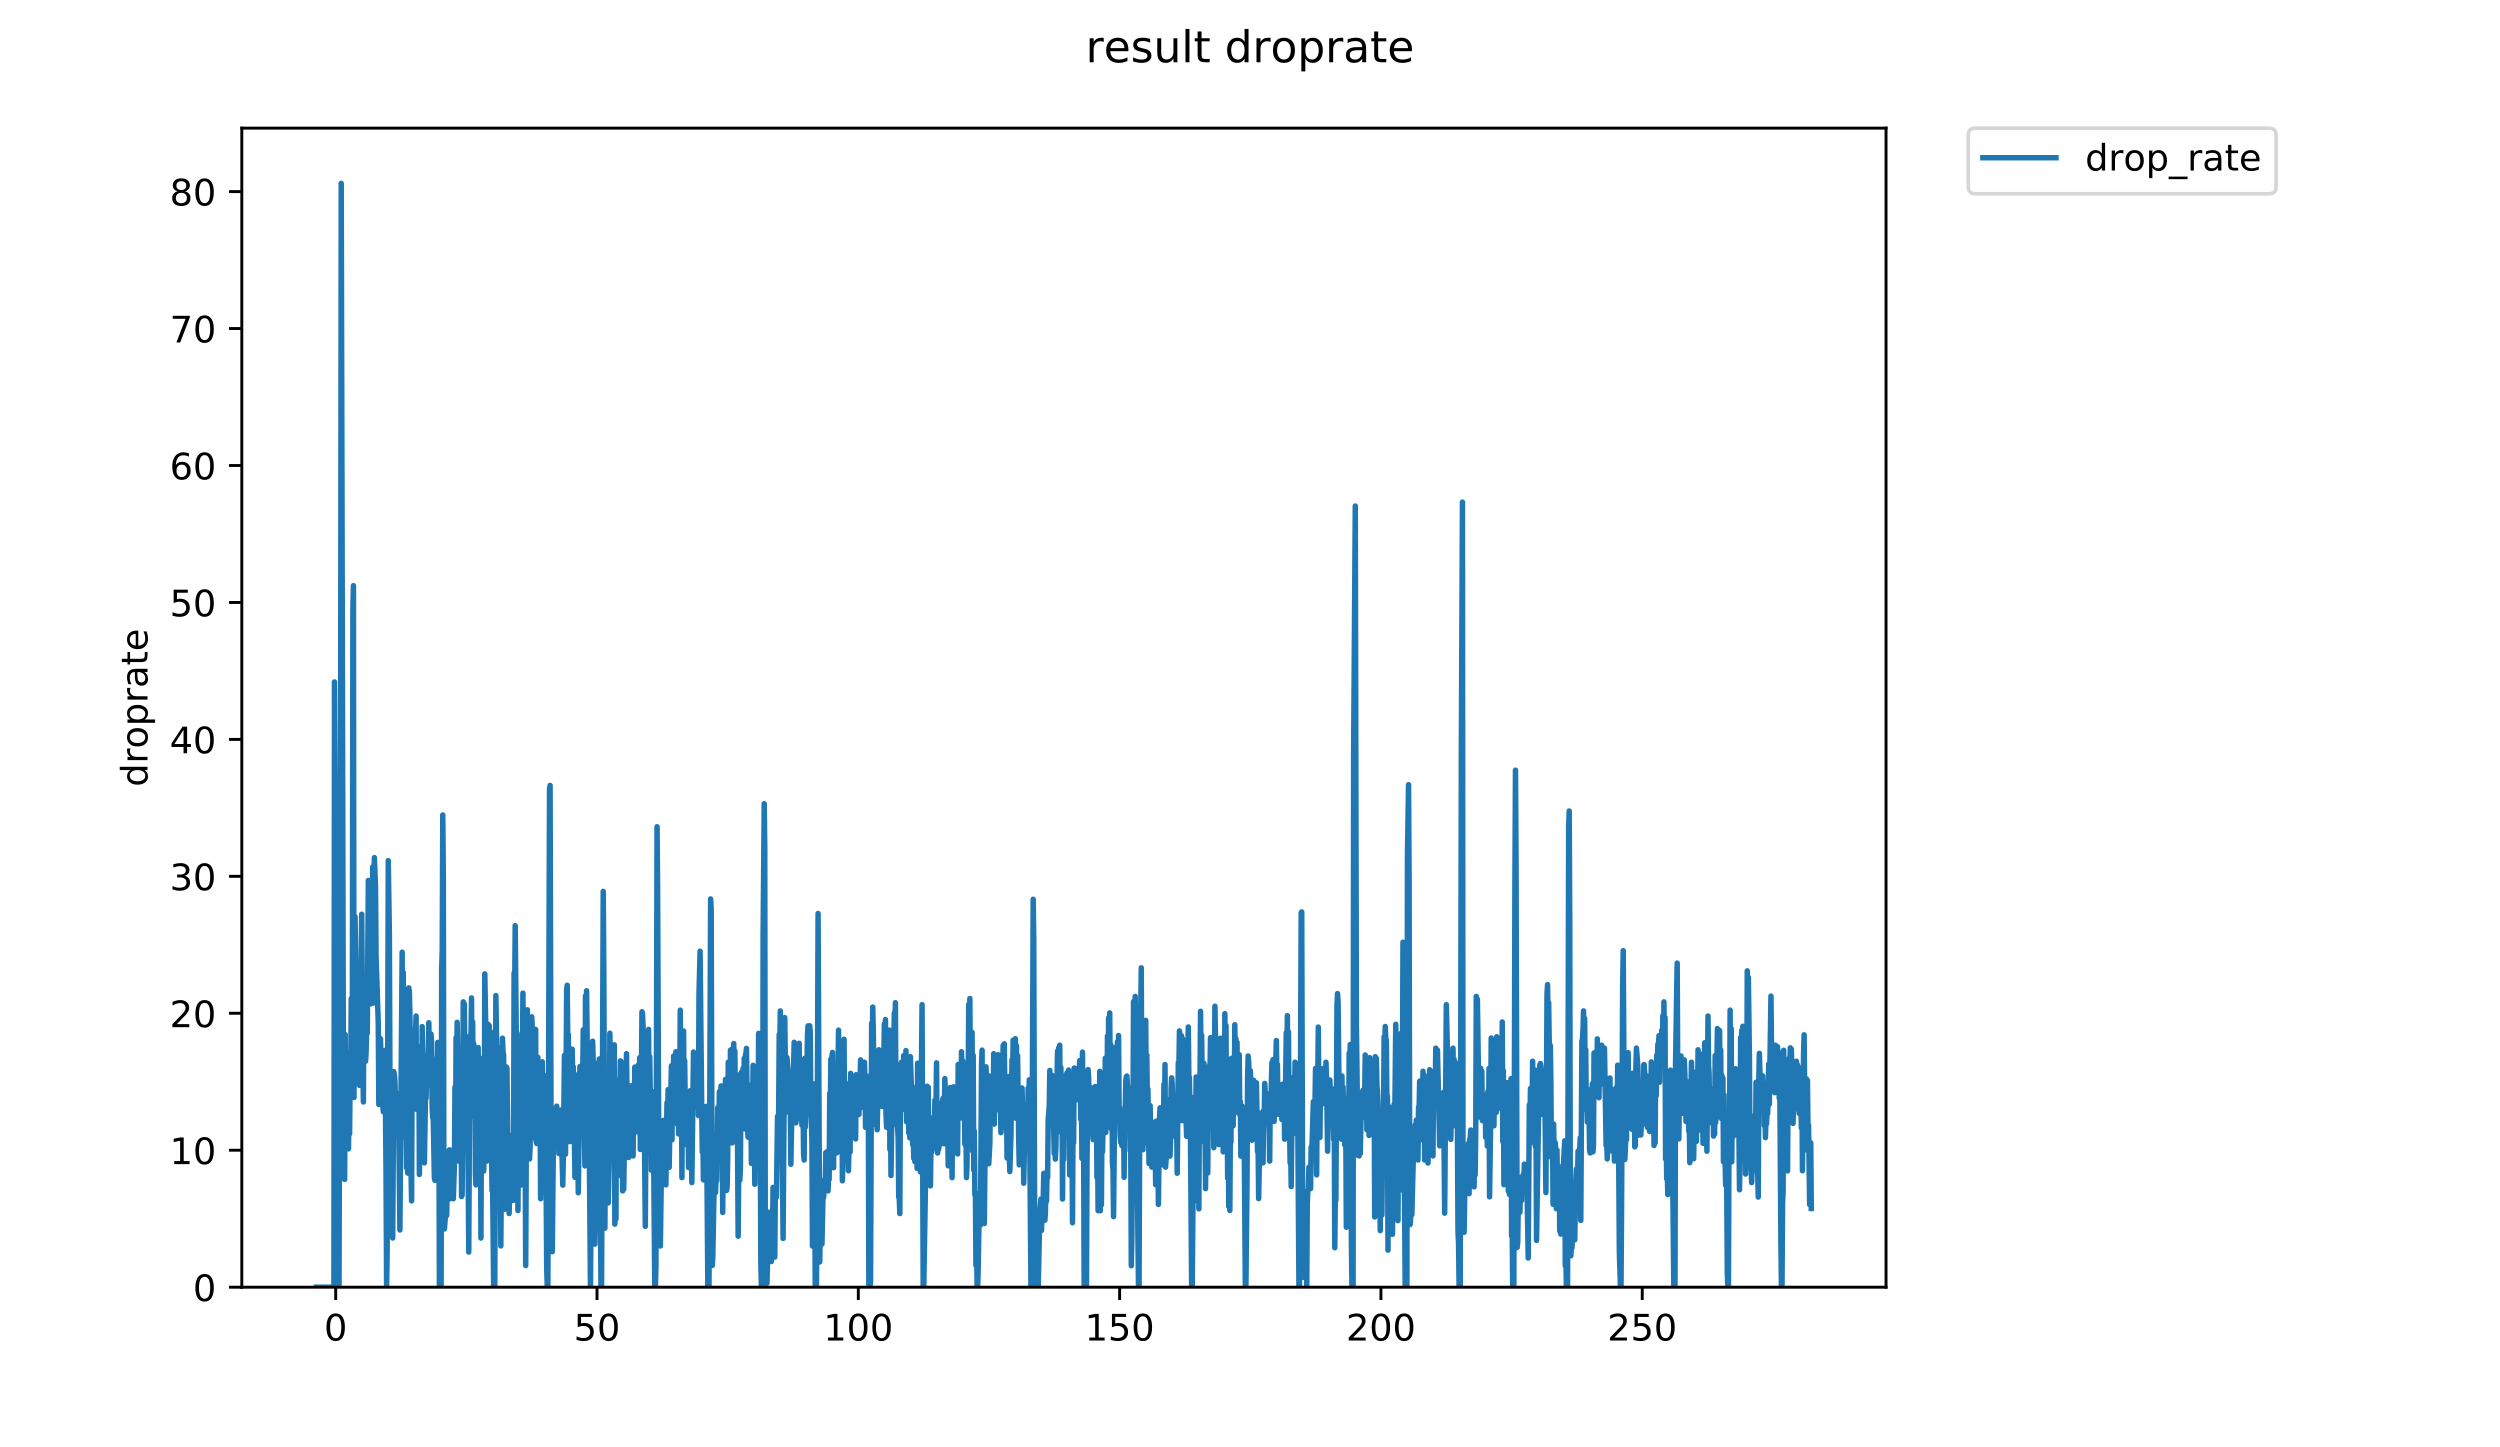 <?xml version="1.0" encoding="utf-8" standalone="no"?>
<!DOCTYPE svg PUBLIC "-//W3C//DTD SVG 1.1//EN"
  "http://www.w3.org/Graphics/SVG/1.1/DTD/svg11.dtd">
<!-- Created with matplotlib (https://matplotlib.org/) -->
<svg height="396pt" version="1.1" viewBox="0 0 684 396" width="684pt" xmlns="http://www.w3.org/2000/svg" xmlns:xlink="http://www.w3.org/1999/xlink">
 <defs>
  <style type="text/css">
*{stroke-linecap:butt;stroke-linejoin:round;}
  </style>
 </defs>
 <g id="figure_1">
  <g id="patch_1">
   <path d="M 0 396 
L 684 396 
L 684 0 
L 0 0 
z
" style="fill:#ffffff;"/>
  </g>
  <g id="axes_1">
   <g id="patch_2">
    <path d="M 66.159 352.174 
L 516.019 352.174 
L 516.019 35.062 
L 66.159 35.062 
z
" style="fill:#ffffff;"/>
   </g>
   <g id="matplotlib.axis_1">
    <g id="xtick_1">
     <g id="line2d_1">
      <defs>
       <path d="M 0 0 
L 0 3.5 
" id="m2ae6e25dad" style="stroke:#000000;stroke-width:0.8;"/>
      </defs>
      <g>
       <use style="stroke:#000000;stroke-width:0.8;" x="91.847" xlink:href="#m2ae6e25dad" y="352.174"/>
      </g>
     </g>
     <g id="text_1">
      <!-- 0 -->
      <defs>
       <path d="M 31.781 66.406 
Q 24.172 66.406 20.328 58.906 
Q 16.5 51.422 16.5 36.375 
Q 16.5 21.391 20.328 13.891 
Q 24.172 6.391 31.781 6.391 
Q 39.453 6.391 43.281 13.891 
Q 47.125 21.391 47.125 36.375 
Q 47.125 51.422 43.281 58.906 
Q 39.453 66.406 31.781 66.406 
z
M 31.781 74.219 
Q 44.047 74.219 50.516 64.516 
Q 56.984 54.828 56.984 36.375 
Q 56.984 17.969 50.516 8.266 
Q 44.047 -1.422 31.781 -1.422 
Q 19.531 -1.422 13.062 8.266 
Q 6.594 17.969 6.594 36.375 
Q 6.594 54.828 13.062 64.516 
Q 19.531 74.219 31.781 74.219 
z
" id="DejaVuSans-48"/>
      </defs>
      <g transform="translate(88.666 366.773)scale(0.1 -0.1)">
       <use xlink:href="#DejaVuSans-48"/>
      </g>
     </g>
    </g>
    <g id="xtick_2">
     <g id="line2d_2">
      <g>
       <use style="stroke:#000000;stroke-width:0.8;" x="163.341" xlink:href="#m2ae6e25dad" y="352.174"/>
      </g>
     </g>
     <g id="text_2">
      <!-- 50 -->
      <defs>
       <path d="M 10.797 72.906 
L 49.516 72.906 
L 49.516 64.594 
L 19.828 64.594 
L 19.828 46.734 
Q 21.969 47.469 24.109 47.828 
Q 26.266 48.188 28.422 48.188 
Q 40.625 48.188 47.75 41.5 
Q 54.891 34.812 54.891 23.391 
Q 54.891 11.625 47.562 5.094 
Q 40.234 -1.422 26.906 -1.422 
Q 22.312 -1.422 17.547 -0.641 
Q 12.797 0.141 7.719 1.703 
L 7.719 11.625 
Q 12.109 9.234 16.797 8.062 
Q 21.484 6.891 26.703 6.891 
Q 35.156 6.891 40.078 11.328 
Q 45.016 15.766 45.016 23.391 
Q 45.016 31 40.078 35.438 
Q 35.156 39.891 26.703 39.891 
Q 22.75 39.891 18.812 39.016 
Q 14.891 38.141 10.797 36.281 
z
" id="DejaVuSans-53"/>
      </defs>
      <g transform="translate(156.979 366.773)scale(0.1 -0.1)">
       <use xlink:href="#DejaVuSans-53"/>
       <use x="63.623" xlink:href="#DejaVuSans-48"/>
      </g>
     </g>
    </g>
    <g id="xtick_3">
     <g id="line2d_3">
      <g>
       <use style="stroke:#000000;stroke-width:0.8;" x="234.835" xlink:href="#m2ae6e25dad" y="352.174"/>
      </g>
     </g>
     <g id="text_3">
      <!-- 100 -->
      <defs>
       <path d="M 12.406 8.297 
L 28.516 8.297 
L 28.516 63.922 
L 10.984 60.406 
L 10.984 69.391 
L 28.422 72.906 
L 38.281 72.906 
L 38.281 8.297 
L 54.391 8.297 
L 54.391 0 
L 12.406 0 
z
" id="DejaVuSans-49"/>
      </defs>
      <g transform="translate(225.292 366.773)scale(0.1 -0.1)">
       <use xlink:href="#DejaVuSans-49"/>
       <use x="63.623" xlink:href="#DejaVuSans-48"/>
       <use x="127.246" xlink:href="#DejaVuSans-48"/>
      </g>
     </g>
    </g>
    <g id="xtick_4">
     <g id="line2d_4">
      <g>
       <use style="stroke:#000000;stroke-width:0.8;" x="306.33" xlink:href="#m2ae6e25dad" y="352.174"/>
      </g>
     </g>
     <g id="text_4">
      <!-- 150 -->
      <g transform="translate(296.786 366.773)scale(0.1 -0.1)">
       <use xlink:href="#DejaVuSans-49"/>
       <use x="63.623" xlink:href="#DejaVuSans-53"/>
       <use x="127.246" xlink:href="#DejaVuSans-48"/>
      </g>
     </g>
    </g>
    <g id="xtick_5">
     <g id="line2d_5">
      <g>
       <use style="stroke:#000000;stroke-width:0.8;" x="377.824" xlink:href="#m2ae6e25dad" y="352.174"/>
      </g>
     </g>
     <g id="text_5">
      <!-- 200 -->
      <defs>
       <path d="M 19.188 8.297 
L 53.609 8.297 
L 53.609 0 
L 7.328 0 
L 7.328 8.297 
Q 12.938 14.109 22.625 23.891 
Q 32.328 33.688 34.812 36.531 
Q 39.547 41.844 41.422 45.531 
Q 43.312 49.219 43.312 52.781 
Q 43.312 58.594 39.234 62.25 
Q 35.156 65.922 28.609 65.922 
Q 23.969 65.922 18.812 64.312 
Q 13.672 62.703 7.812 59.422 
L 7.812 69.391 
Q 13.766 71.781 18.938 73 
Q 24.125 74.219 28.422 74.219 
Q 39.75 74.219 46.484 68.547 
Q 53.219 62.891 53.219 53.422 
Q 53.219 48.922 51.531 44.891 
Q 49.859 40.875 45.406 35.406 
Q 44.188 33.984 37.641 27.219 
Q 31.109 20.453 19.188 8.297 
z
" id="DejaVuSans-50"/>
      </defs>
      <g transform="translate(368.28 366.773)scale(0.1 -0.1)">
       <use xlink:href="#DejaVuSans-50"/>
       <use x="63.623" xlink:href="#DejaVuSans-48"/>
       <use x="127.246" xlink:href="#DejaVuSans-48"/>
      </g>
     </g>
    </g>
    <g id="xtick_6">
     <g id="line2d_6">
      <g>
       <use style="stroke:#000000;stroke-width:0.8;" x="449.318" xlink:href="#m2ae6e25dad" y="352.174"/>
      </g>
     </g>
     <g id="text_6">
      <!-- 250 -->
      <g transform="translate(439.775 366.773)scale(0.1 -0.1)">
       <use xlink:href="#DejaVuSans-50"/>
       <use x="63.623" xlink:href="#DejaVuSans-53"/>
       <use x="127.246" xlink:href="#DejaVuSans-48"/>
      </g>
     </g>
    </g>
   </g>
   <g id="matplotlib.axis_2">
    <g id="ytick_1">
     <g id="line2d_7">
      <defs>
       <path d="M 0 0 
L -3.5 0 
" id="m626b551d74" style="stroke:#000000;stroke-width:0.8;"/>
      </defs>
      <g>
       <use style="stroke:#000000;stroke-width:0.8;" x="66.159" xlink:href="#m626b551d74" y="352.174"/>
      </g>
     </g>
     <g id="text_7">
      <!-- 0 -->
      <g transform="translate(52.796 355.973)scale(0.1 -0.1)">
       <use xlink:href="#DejaVuSans-48"/>
      </g>
     </g>
    </g>
    <g id="ytick_2">
     <g id="line2d_8">
      <g>
       <use style="stroke:#000000;stroke-width:0.8;" x="66.159" xlink:href="#m626b551d74" y="314.705"/>
      </g>
     </g>
     <g id="text_8">
      <!-- 10 -->
      <g transform="translate(46.434 318.505)scale(0.1 -0.1)">
       <use xlink:href="#DejaVuSans-49"/>
       <use x="63.623" xlink:href="#DejaVuSans-48"/>
      </g>
     </g>
    </g>
    <g id="ytick_3">
     <g id="line2d_9">
      <g>
       <use style="stroke:#000000;stroke-width:0.8;" x="66.159" xlink:href="#m626b551d74" y="277.237"/>
      </g>
     </g>
     <g id="text_9">
      <!-- 20 -->
      <g transform="translate(46.434 281.036)scale(0.1 -0.1)">
       <use xlink:href="#DejaVuSans-50"/>
       <use x="63.623" xlink:href="#DejaVuSans-48"/>
      </g>
     </g>
    </g>
    <g id="ytick_4">
     <g id="line2d_10">
      <g>
       <use style="stroke:#000000;stroke-width:0.8;" x="66.159" xlink:href="#m626b551d74" y="239.768"/>
      </g>
     </g>
     <g id="text_10">
      <!-- 30 -->
      <defs>
       <path d="M 40.578 39.312 
Q 47.656 37.797 51.625 33 
Q 55.609 28.219 55.609 21.188 
Q 55.609 10.406 48.188 4.484 
Q 40.766 -1.422 27.094 -1.422 
Q 22.516 -1.422 17.656 -0.516 
Q 12.797 0.391 7.625 2.203 
L 7.625 11.719 
Q 11.719 9.328 16.594 8.109 
Q 21.484 6.891 26.812 6.891 
Q 36.078 6.891 40.938 10.547 
Q 45.797 14.203 45.797 21.188 
Q 45.797 27.641 41.281 31.266 
Q 36.766 34.906 28.719 34.906 
L 20.219 34.906 
L 20.219 43.016 
L 29.109 43.016 
Q 36.375 43.016 40.234 45.922 
Q 44.094 48.828 44.094 54.297 
Q 44.094 59.906 40.109 62.906 
Q 36.141 65.922 28.719 65.922 
Q 24.656 65.922 20.016 65.031 
Q 15.375 64.156 9.812 62.312 
L 9.812 71.094 
Q 15.438 72.656 20.344 73.438 
Q 25.25 74.219 29.594 74.219 
Q 40.828 74.219 47.359 69.109 
Q 53.906 64.016 53.906 55.328 
Q 53.906 49.266 50.438 45.094 
Q 46.969 40.922 40.578 39.312 
z
" id="DejaVuSans-51"/>
      </defs>
      <g transform="translate(46.434 243.567)scale(0.1 -0.1)">
       <use xlink:href="#DejaVuSans-51"/>
       <use x="63.623" xlink:href="#DejaVuSans-48"/>
      </g>
     </g>
    </g>
    <g id="ytick_5">
     <g id="line2d_11">
      <g>
       <use style="stroke:#000000;stroke-width:0.8;" x="66.159" xlink:href="#m626b551d74" y="202.299"/>
      </g>
     </g>
     <g id="text_11">
      <!-- 40 -->
      <defs>
       <path d="M 37.797 64.312 
L 12.891 25.391 
L 37.797 25.391 
z
M 35.203 72.906 
L 47.609 72.906 
L 47.609 25.391 
L 58.016 25.391 
L 58.016 17.188 
L 47.609 17.188 
L 47.609 0 
L 37.797 0 
L 37.797 17.188 
L 4.891 17.188 
L 4.891 26.703 
z
" id="DejaVuSans-52"/>
      </defs>
      <g transform="translate(46.434 206.098)scale(0.1 -0.1)">
       <use xlink:href="#DejaVuSans-52"/>
       <use x="63.623" xlink:href="#DejaVuSans-48"/>
      </g>
     </g>
    </g>
    <g id="ytick_6">
     <g id="line2d_12">
      <g>
       <use style="stroke:#000000;stroke-width:0.8;" x="66.159" xlink:href="#m626b551d74" y="164.83"/>
      </g>
     </g>
     <g id="text_12">
      <!-- 50 -->
      <g transform="translate(46.434 168.63)scale(0.1 -0.1)">
       <use xlink:href="#DejaVuSans-53"/>
       <use x="63.623" xlink:href="#DejaVuSans-48"/>
      </g>
     </g>
    </g>
    <g id="ytick_7">
     <g id="line2d_13">
      <g>
       <use style="stroke:#000000;stroke-width:0.8;" x="66.159" xlink:href="#m626b551d74" y="127.362"/>
      </g>
     </g>
     <g id="text_13">
      <!-- 60 -->
      <defs>
       <path d="M 33.016 40.375 
Q 26.375 40.375 22.484 35.828 
Q 18.609 31.297 18.609 23.391 
Q 18.609 15.531 22.484 10.953 
Q 26.375 6.391 33.016 6.391 
Q 39.656 6.391 43.531 10.953 
Q 47.406 15.531 47.406 23.391 
Q 47.406 31.297 43.531 35.828 
Q 39.656 40.375 33.016 40.375 
z
M 52.594 71.297 
L 52.594 62.312 
Q 48.875 64.062 45.094 64.984 
Q 41.312 65.922 37.594 65.922 
Q 27.828 65.922 22.672 59.328 
Q 17.531 52.734 16.797 39.406 
Q 19.672 43.656 24.016 45.922 
Q 28.375 48.188 33.594 48.188 
Q 44.578 48.188 50.953 41.516 
Q 57.328 34.859 57.328 23.391 
Q 57.328 12.156 50.688 5.359 
Q 44.047 -1.422 33.016 -1.422 
Q 20.359 -1.422 13.672 8.266 
Q 6.984 17.969 6.984 36.375 
Q 6.984 53.656 15.188 63.938 
Q 23.391 74.219 37.203 74.219 
Q 40.922 74.219 44.703 73.484 
Q 48.484 72.75 52.594 71.297 
z
" id="DejaVuSans-54"/>
      </defs>
      <g transform="translate(46.434 131.161)scale(0.1 -0.1)">
       <use xlink:href="#DejaVuSans-54"/>
       <use x="63.623" xlink:href="#DejaVuSans-48"/>
      </g>
     </g>
    </g>
    <g id="ytick_8">
     <g id="line2d_14">
      <g>
       <use style="stroke:#000000;stroke-width:0.8;" x="66.159" xlink:href="#m626b551d74" y="89.893"/>
      </g>
     </g>
     <g id="text_14">
      <!-- 70 -->
      <defs>
       <path d="M 8.203 72.906 
L 55.078 72.906 
L 55.078 68.703 
L 28.609 0 
L 18.312 0 
L 43.219 64.594 
L 8.203 64.594 
z
" id="DejaVuSans-55"/>
      </defs>
      <g transform="translate(46.434 93.692)scale(0.1 -0.1)">
       <use xlink:href="#DejaVuSans-55"/>
       <use x="63.623" xlink:href="#DejaVuSans-48"/>
      </g>
     </g>
    </g>
    <g id="ytick_9">
     <g id="line2d_15">
      <g>
       <use style="stroke:#000000;stroke-width:0.8;" x="66.159" xlink:href="#m626b551d74" y="52.424"/>
      </g>
     </g>
     <g id="text_15">
      <!-- 80 -->
      <defs>
       <path d="M 31.781 34.625 
Q 24.75 34.625 20.719 30.859 
Q 16.703 27.094 16.703 20.516 
Q 16.703 13.922 20.719 10.156 
Q 24.75 6.391 31.781 6.391 
Q 38.812 6.391 42.859 10.172 
Q 46.922 13.969 46.922 20.516 
Q 46.922 27.094 42.891 30.859 
Q 38.875 34.625 31.781 34.625 
z
M 21.922 38.812 
Q 15.578 40.375 12.031 44.719 
Q 8.5 49.078 8.5 55.328 
Q 8.5 64.062 14.719 69.141 
Q 20.953 74.219 31.781 74.219 
Q 42.672 74.219 48.875 69.141 
Q 55.078 64.062 55.078 55.328 
Q 55.078 49.078 51.531 44.719 
Q 48 40.375 41.703 38.812 
Q 48.828 37.156 52.797 32.312 
Q 56.781 27.484 56.781 20.516 
Q 56.781 9.906 50.312 4.234 
Q 43.844 -1.422 31.781 -1.422 
Q 19.734 -1.422 13.25 4.234 
Q 6.781 9.906 6.781 20.516 
Q 6.781 27.484 10.781 32.312 
Q 14.797 37.156 21.922 38.812 
z
M 18.312 54.391 
Q 18.312 48.734 21.844 45.562 
Q 25.391 42.391 31.781 42.391 
Q 38.141 42.391 41.719 45.562 
Q 45.312 48.734 45.312 54.391 
Q 45.312 60.062 41.719 63.234 
Q 38.141 66.406 31.781 66.406 
Q 25.391 66.406 21.844 63.234 
Q 18.312 60.062 18.312 54.391 
z
" id="DejaVuSans-56"/>
      </defs>
      <g transform="translate(46.434 56.223)scale(0.1 -0.1)">
       <use xlink:href="#DejaVuSans-56"/>
       <use x="63.623" xlink:href="#DejaVuSans-48"/>
      </g>
     </g>
    </g>
    <g id="text_16">
     <!-- droprate -->
     <defs>
      <path d="M 45.406 46.391 
L 45.406 75.984 
L 54.391 75.984 
L 54.391 0 
L 45.406 0 
L 45.406 8.203 
Q 42.578 3.328 38.25 0.953 
Q 33.938 -1.422 27.875 -1.422 
Q 17.969 -1.422 11.734 6.484 
Q 5.516 14.406 5.516 27.297 
Q 5.516 40.188 11.734 48.094 
Q 17.969 56 27.875 56 
Q 33.938 56 38.25 53.625 
Q 42.578 51.266 45.406 46.391 
z
M 14.797 27.297 
Q 14.797 17.391 18.875 11.75 
Q 22.953 6.109 30.078 6.109 
Q 37.203 6.109 41.297 11.75 
Q 45.406 17.391 45.406 27.297 
Q 45.406 37.203 41.297 42.844 
Q 37.203 48.484 30.078 48.484 
Q 22.953 48.484 18.875 42.844 
Q 14.797 37.203 14.797 27.297 
z
" id="DejaVuSans-100"/>
      <path d="M 41.109 46.297 
Q 39.594 47.172 37.812 47.578 
Q 36.031 48 33.891 48 
Q 26.266 48 22.188 43.047 
Q 18.109 38.094 18.109 28.812 
L 18.109 0 
L 9.078 0 
L 9.078 54.688 
L 18.109 54.688 
L 18.109 46.188 
Q 20.953 51.172 25.484 53.578 
Q 30.031 56 36.531 56 
Q 37.453 56 38.578 55.875 
Q 39.703 55.766 41.062 55.516 
z
" id="DejaVuSans-114"/>
      <path d="M 30.609 48.391 
Q 23.391 48.391 19.188 42.75 
Q 14.984 37.109 14.984 27.297 
Q 14.984 17.484 19.156 11.844 
Q 23.344 6.203 30.609 6.203 
Q 37.797 6.203 41.984 11.859 
Q 46.188 17.531 46.188 27.297 
Q 46.188 37.016 41.984 42.703 
Q 37.797 48.391 30.609 48.391 
z
M 30.609 56 
Q 42.328 56 49.016 48.375 
Q 55.719 40.766 55.719 27.297 
Q 55.719 13.875 49.016 6.219 
Q 42.328 -1.422 30.609 -1.422 
Q 18.844 -1.422 12.172 6.219 
Q 5.516 13.875 5.516 27.297 
Q 5.516 40.766 12.172 48.375 
Q 18.844 56 30.609 56 
z
" id="DejaVuSans-111"/>
      <path d="M 18.109 8.203 
L 18.109 -20.797 
L 9.078 -20.797 
L 9.078 54.688 
L 18.109 54.688 
L 18.109 46.391 
Q 20.953 51.266 25.266 53.625 
Q 29.594 56 35.594 56 
Q 45.562 56 51.781 48.094 
Q 58.016 40.188 58.016 27.297 
Q 58.016 14.406 51.781 6.484 
Q 45.562 -1.422 35.594 -1.422 
Q 29.594 -1.422 25.266 0.953 
Q 20.953 3.328 18.109 8.203 
z
M 48.688 27.297 
Q 48.688 37.203 44.609 42.844 
Q 40.531 48.484 33.406 48.484 
Q 26.266 48.484 22.188 42.844 
Q 18.109 37.203 18.109 27.297 
Q 18.109 17.391 22.188 11.75 
Q 26.266 6.109 33.406 6.109 
Q 40.531 6.109 44.609 11.75 
Q 48.688 17.391 48.688 27.297 
z
" id="DejaVuSans-112"/>
      <path d="M 34.281 27.484 
Q 23.391 27.484 19.188 25 
Q 14.984 22.516 14.984 16.5 
Q 14.984 11.719 18.141 8.906 
Q 21.297 6.109 26.703 6.109 
Q 34.188 6.109 38.703 11.406 
Q 43.219 16.703 43.219 25.484 
L 43.219 27.484 
z
M 52.203 31.203 
L 52.203 0 
L 43.219 0 
L 43.219 8.297 
Q 40.141 3.328 35.547 0.953 
Q 30.953 -1.422 24.312 -1.422 
Q 15.922 -1.422 10.953 3.297 
Q 6 8.016 6 15.922 
Q 6 25.141 12.172 29.828 
Q 18.359 34.516 30.609 34.516 
L 43.219 34.516 
L 43.219 35.406 
Q 43.219 41.609 39.141 45 
Q 35.062 48.391 27.688 48.391 
Q 23 48.391 18.547 47.266 
Q 14.109 46.141 10.016 43.891 
L 10.016 52.203 
Q 14.938 54.109 19.578 55.047 
Q 24.219 56 28.609 56 
Q 40.484 56 46.344 49.844 
Q 52.203 43.703 52.203 31.203 
z
" id="DejaVuSans-97"/>
      <path d="M 18.312 70.219 
L 18.312 54.688 
L 36.812 54.688 
L 36.812 47.703 
L 18.312 47.703 
L 18.312 18.016 
Q 18.312 11.328 20.141 9.422 
Q 21.969 7.516 27.594 7.516 
L 36.812 7.516 
L 36.812 0 
L 27.594 0 
Q 17.188 0 13.234 3.875 
Q 9.281 7.766 9.281 18.016 
L 9.281 47.703 
L 2.688 47.703 
L 2.688 54.688 
L 9.281 54.688 
L 9.281 70.219 
z
" id="DejaVuSans-116"/>
      <path d="M 56.203 29.594 
L 56.203 25.203 
L 14.891 25.203 
Q 15.484 15.922 20.484 11.062 
Q 25.484 6.203 34.422 6.203 
Q 39.594 6.203 44.453 7.469 
Q 49.312 8.734 54.109 11.281 
L 54.109 2.781 
Q 49.266 0.734 44.188 -0.344 
Q 39.109 -1.422 33.891 -1.422 
Q 20.797 -1.422 13.156 6.188 
Q 5.516 13.812 5.516 26.812 
Q 5.516 40.234 12.766 48.109 
Q 20.016 56 32.328 56 
Q 43.359 56 49.781 48.891 
Q 56.203 41.797 56.203 29.594 
z
M 47.219 32.234 
Q 47.125 39.594 43.094 43.984 
Q 39.062 48.391 32.422 48.391 
Q 24.906 48.391 20.391 44.141 
Q 15.875 39.891 15.188 32.172 
z
" id="DejaVuSans-101"/>
     </defs>
     <g transform="translate(40.354 215.236)rotate(-90)scale(0.1 -0.1)">
      <use xlink:href="#DejaVuSans-100"/>
      <use x="63.477" xlink:href="#DejaVuSans-114"/>
      <use x="104.559" xlink:href="#DejaVuSans-111"/>
      <use x="165.74" xlink:href="#DejaVuSans-112"/>
      <use x="229.217" xlink:href="#DejaVuSans-114"/>
      <use x="270.33" xlink:href="#DejaVuSans-97"/>
      <use x="331.609" xlink:href="#DejaVuSans-116"/>
      <use x="370.818" xlink:href="#DejaVuSans-101"/>
     </g>
    </g>
   </g>
   <g id="line2d_16">
    <path clip-path="url(#pffe73d76d1)" d="M 86.607 352.174 
L 91.36 352.174 
L 91.516 186.588 
L 91.675 220.754 
L 91.834 352.174 
L 92.292 352.174 
L 92.446 350.069 
L 92.603 352.174 
L 92.754 352.174 
L 93.208 190.133 
L 93.359 50.163 
L 93.989 309.689 
L 94.29 322.692 
L 94.44 283.068 
L 94.59 298.647 
L 94.74 287.927 
L 94.89 299.804 
L 95.046 302.007 
L 95.347 314.327 
L 95.497 299.729 
L 95.649 310.247 
L 95.8 292.674 
L 95.95 296.025 
L 96.1 273.236 
L 96.25 298.107 
L 96.401 280.551 
L 96.551 166.723 
L 96.701 160.235 
L 96.851 300.269 
L 97.001 255.672 
L 97.151 250.82 
L 97.601 290.537 
L 97.752 286.402 
L 97.906 290.958 
L 98.059 291.314 
L 98.211 293.013 
L 98.362 296.963 
L 98.665 272.841 
L 98.965 250.134 
L 99.271 291.414 
L 99.422 301.497 
L 99.573 267.654 
L 99.724 269.388 
L 100.025 290.353 
L 100.175 287.573 
L 100.326 280.471 
L 100.476 282.728 
L 100.778 240.897 
L 100.928 256.887 
L 101.078 249.742 
L 101.229 257.289 
L 101.38 274.671 
L 101.531 270.463 
L 101.681 251.359 
L 101.832 251.359 
L 101.982 237.176 
L 102.134 274.449 
L 102.285 239.928 
L 102.435 234.646 
L 102.738 242.823 
L 102.89 261.714 
L 103.496 280.016 
L 103.647 302.18 
L 103.799 295.517 
L 103.95 294.9 
L 104.102 284.195 
L 104.404 296.267 
L 104.865 304.177 
L 105.017 289.637 
L 105.168 294.079 
L 105.32 287.407 
L 105.624 321.173 
L 105.776 352.174 
L 105.927 342.004 
L 106.23 235.486 
L 106.534 255.55 
L 106.685 295.729 
L 107.137 318.356 
L 107.288 334.972 
L 107.439 338.716 
L 107.745 293.205 
L 107.897 293.996 
L 108.047 295.648 
L 108.198 302.108 
L 108.349 298.955 
L 108.5 305.877 
L 108.801 307.966 
L 108.951 301.642 
L 109.102 308.443 
L 109.413 336.519 
L 110.029 260.512 
L 110.181 296.665 
L 110.332 266.039 
L 110.484 298.8 
L 110.636 283.855 
L 110.94 311.26 
L 111.092 304.069 
L 111.243 319.523 
L 111.397 312.65 
L 111.55 320.95 
L 111.852 270.278 
L 112.003 271.538 
L 112.156 277.892 
L 112.308 290.706 
L 112.461 320.906 
L 112.612 328.555 
L 112.765 288.749 
L 112.917 293.629 
L 113.069 282.788 
L 113.221 281.92 
L 113.374 292.203 
L 113.68 283.321 
L 113.831 277.989 
L 113.983 303.534 
L 114.134 301.178 
L 114.286 293.629 
L 114.439 296.527 
L 114.59 286.402 
L 114.742 321.349 
L 114.895 302.607 
L 115.049 313.177 
L 115.201 297.81 
L 115.353 311.017 
L 115.504 280.882 
L 115.808 298.572 
L 115.959 298.647 
L 116.112 318.16 
L 116.415 299.867 
L 116.566 300.493 
L 116.869 288.832 
L 117.021 296.963 
L 117.323 279.828 
L 117.475 289.368 
L 117.626 284.098 
L 117.777 289.458 
L 117.928 282.927 
L 118.079 285.419 
L 118.23 302.93 
L 118.382 305.805 
L 118.536 305.537 
L 118.839 322.242 
L 118.992 322.943 
L 119.454 289.552 
L 119.605 299.183 
L 119.757 285.209 
L 119.909 299.643 
L 120.061 298.189 
L 120.219 352.174 
L 120.691 352.174 
L 120.842 265.212 
L 120.992 259.985 
L 121.143 222.972 
L 121.295 240.034 
L 121.447 327.052 
L 121.599 336.23 
L 122.057 329.947 
L 122.21 332.565 
L 122.512 315.241 
L 122.664 317.382 
L 122.815 316.592 
L 122.966 314.598 
L 123.117 327.983 
L 123.268 324.26 
L 123.419 323.683 
L 123.571 314.759 
L 123.872 319.92 
L 124.024 327.983 
L 124.326 318.845 
L 124.476 297.42 
L 124.627 316.592 
L 124.778 283.903 
L 124.929 293.126 
L 125.08 279.706 
L 125.231 289.905 
L 125.382 289.816 
L 125.684 317.77 
L 125.836 308.282 
L 125.986 288.65 
L 126.137 302.18 
L 126.288 327.375 
L 126.439 326.944 
L 126.59 309.23 
L 126.741 274.114 
L 126.891 287.48 
L 127.042 274.653 
L 127.193 293.21 
L 127.344 285.958 
L 127.646 310.244 
L 127.797 309.645 
L 127.948 302.323 
L 128.252 342.567 
L 128.557 283.376 
L 128.71 295.307 
L 129.011 273.038 
L 129.162 301.497 
L 129.314 279.585 
L 129.465 297.342 
L 129.615 285.515 
L 129.766 305.743 
L 129.917 290.53 
L 130.068 321.444 
L 130.218 324.18 
L 130.52 295.81 
L 130.825 286.617 
L 130.977 307.34 
L 131.128 293.126 
L 131.279 307.492 
L 131.431 296.823 
L 131.582 338.735 
L 131.732 304.193 
L 131.883 302.575 
L 132.035 289.548 
L 132.186 316.311 
L 132.337 320.412 
L 132.488 314.544 
L 132.638 266.454 
L 133.089 291.341 
L 133.24 317.671 
L 133.391 307.018 
L 133.542 280.243 
L 133.693 296.804 
L 133.848 280.605 
L 134.004 298.277 
L 134.161 282.212 
L 134.461 309.522 
L 134.611 325.719 
L 134.761 322.437 
L 135.066 352.174 
L 135.366 352.174 
L 135.667 272.385 
L 136.118 300.344 
L 136.42 288.111 
L 136.572 286.71 
L 136.723 291.88 
L 137.027 340.885 
L 137.479 284.049 
L 137.629 287.927 
L 137.781 288.568 
L 138.084 330.855 
L 138.388 291.861 
L 138.541 291.928 
L 138.693 292.224 
L 138.994 316.643 
L 139.145 318.258 
L 139.298 332.007 
L 139.451 325.184 
L 139.602 312.394 
L 139.753 310.722 
L 140.054 319.874 
L 140.205 311.26 
L 140.355 328.453 
L 140.506 318.21 
L 140.656 266.163 
L 140.808 272.191 
L 140.958 253.261 
L 141.714 331.209 
L 141.864 302.504 
L 142.015 305.271 
L 142.166 298.112 
L 142.317 297.801 
L 142.468 324.26 
L 142.619 322.156 
L 142.769 282.728 
L 142.922 290.611 
L 143.072 271.73 
L 143.225 293.996 
L 143.376 278.738 
L 143.678 313.155 
L 143.829 346.261 
L 144.131 284.44 
L 144.282 276.275 
L 144.433 314.921 
L 144.583 298.417 
L 144.884 317.081 
L 145.038 313.65 
L 145.189 299.492 
L 145.341 298.419 
L 145.491 278.208 
L 145.795 285.114 
L 146.096 311.26 
L 146.247 289.188 
L 146.401 304.679 
L 146.552 281.651 
L 146.702 312.394 
L 146.853 312.875 
L 147.004 307.683 
L 147.155 289.278 
L 147.306 304.262 
L 147.456 297.645 
L 147.607 312.931 
L 147.758 301.57 
L 147.908 327.983 
L 148.06 314.652 
L 148.21 314.381 
L 148.366 290.51 
L 148.517 306.871 
L 148.671 294.042 
L 148.971 315.949 
L 149.122 323.518 
L 149.273 301.787 
L 149.577 346.913 
L 149.735 352.174 
L 149.895 352.174 
L 150.351 215.973 
L 150.501 214.896 
L 150.803 321.576 
L 150.953 321.444 
L 151.104 342.456 
L 151.406 312.337 
L 151.556 305.338 
L 151.707 313.952 
L 151.858 311.798 
L 152.162 303.862 
L 152.313 302.646 
L 152.613 312.279 
L 152.764 309.168 
L 152.915 315.619 
L 153.066 315.619 
L 153.218 305.071 
L 153.368 303.723 
L 153.519 313.897 
L 153.671 312.314 
L 153.977 324.26 
L 154.127 316.541 
L 154.429 288.741 
L 154.579 315.567 
L 154.731 315.776 
L 155.036 270.789 
L 155.188 269.562 
L 155.34 284.485 
L 155.491 283.026 
L 155.792 312.337 
L 155.943 312.337 
L 156.094 291.516 
L 156.245 290.442 
L 156.398 287.335 
L 156.55 287.058 
L 156.701 295.192 
L 156.855 291.91 
L 157.313 322.113 
L 157.464 298.417 
L 157.615 296.725 
L 157.765 299.492 
L 157.916 294.116 
L 158.217 326.334 
L 158.669 291.793 
L 158.819 301.351 
L 158.971 297.655 
L 159.125 297.29 
L 159.278 305.537 
L 159.579 281.752 
L 159.73 310.304 
L 159.881 308.156 
L 160.033 318.988 
L 160.183 272.499 
L 160.333 282.968 
L 160.483 271.073 
L 160.786 296.267 
L 160.936 299.804 
L 161.087 297.184 
L 161.546 352.174 
L 161.846 312.279 
L 162.147 284.881 
L 162.298 290.265 
L 162.6 318.845 
L 162.751 340.398 
L 163.205 310.068 
L 163.356 312.931 
L 163.663 290.767 
L 163.816 307.72 
L 163.966 289.726 
L 164.43 352.174 
L 164.588 352.174 
L 165.043 243.895 
L 165.194 264.012 
L 165.496 336.024 
L 165.648 309.414 
L 165.799 324.26 
L 165.95 311.856 
L 166.104 309.307 
L 166.254 327.517 
L 166.406 329.125 
L 166.708 316.053 
L 166.86 282.689 
L 167.011 296.427 
L 167.163 295.436 
L 167.314 303.931 
L 167.466 294.365 
L 167.616 305.271 
L 167.767 296.347 
L 167.919 306.141 
L 168.069 285.863 
L 168.219 334.922 
L 168.374 328.987 
L 168.526 333.52 
L 168.678 295.597 
L 168.828 295.567 
L 169.13 321.664 
L 169.282 300.715 
L 169.435 298.27 
L 169.587 302.607 
L 169.739 290.26 
L 169.89 290.353 
L 170.043 292.203 
L 170.198 291.825 
L 170.348 325.833 
L 170.5 316.26 
L 170.651 325.411 
L 171.106 294.116 
L 171.257 305.539 
L 171.408 288.295 
L 171.56 300.179 
L 171.71 297.957 
L 172.013 316.694 
L 172.165 303.209 
L 172.466 312.818 
L 172.769 297.042 
L 172.921 308.219 
L 173.072 299.183 
L 173.224 316.26 
L 173.375 300.715 
L 173.526 304.399 
L 173.677 291.966 
L 173.979 301.031 
L 174.129 309.645 
L 174.282 307.657 
L 174.584 291.429 
L 174.735 297.184 
L 175.036 289.368 
L 175.187 314.49 
L 175.338 310.244 
L 175.642 276.809 
L 175.793 277.344 
L 175.945 280.984 
L 176.097 300.401 
L 176.251 304.612 
L 176.555 335.533 
L 176.856 289.188 
L 177.007 294.654 
L 177.157 283.804 
L 177.308 296.025 
L 177.458 281.651 
L 177.61 309.888 
L 177.762 289.103 
L 177.913 299.183 
L 178.064 298.494 
L 178.219 320.163 
L 178.371 313.799 
L 178.523 298.724 
L 178.681 298.721 
L 179.151 352.174 
L 179.311 352.174 
L 179.463 346.261 
L 179.766 226.206 
L 179.917 242.823 
L 180.219 310.84 
L 180.37 335.533 
L 180.673 340.901 
L 180.976 318.988 
L 181.127 317.332 
L 181.429 306.546 
L 181.581 316.796 
L 181.732 307.018 
L 182.034 313.58 
L 182.185 324.18 
L 182.486 301.715 
L 182.642 307.817 
L 182.793 298.112 
L 183.096 319.382 
L 183.399 299.643 
L 183.55 298.494 
L 183.701 291.602 
L 183.852 311.856 
L 184.007 294.813 
L 184.157 302.718 
L 184.308 288.922 
L 184.459 295.81 
L 184.611 291.066 
L 184.762 297.42 
L 184.913 287.758 
L 185.064 305.877 
L 185.215 290.891 
L 185.366 307.62 
L 185.517 301.715 
L 185.667 310.244 
L 185.818 300.958 
L 185.969 299.492 
L 186.121 276.383 
L 186.271 294.116 
L 186.423 289.278 
L 186.574 322.199 
L 186.725 286.941 
L 186.875 300.493 
L 187.025 282.089 
L 187.176 303.325 
L 187.327 290.176 
L 187.478 302.108 
L 187.629 299.416 
L 187.93 302.323 
L 188.081 313.413 
L 188.232 301.715 
L 188.383 319.429 
L 188.684 299.492 
L 188.835 298.417 
L 188.986 308.093 
L 189.136 305.338 
L 189.287 323.56 
L 189.738 287.834 
L 189.888 300.344 
L 190.19 288.65 
L 190.341 293.865 
L 190.491 291.166 
L 190.641 297.723 
L 190.793 298.494 
L 190.943 298.417 
L 191.094 305.203 
L 191.244 271.845 
L 191.545 260.249 
L 191.997 304.193 
L 192.148 315.188 
L 192.301 310.068 
L 192.453 322.818 
L 192.604 314.224 
L 192.756 320.15 
L 192.907 312.451 
L 193.058 320.412 
L 193.209 302.718 
L 193.36 312.931 
L 193.663 352.174 
L 193.977 352.174 
L 194.428 245.968 
L 194.579 248.514 
L 194.879 346.227 
L 195.03 343.585 
L 195.331 326.872 
L 195.481 321.94 
L 195.632 325.719 
L 195.782 326.259 
L 195.932 320.86 
L 196.082 323.02 
L 196.383 303.044 
L 196.533 306.888 
L 196.683 306.217 
L 196.833 298.647 
L 196.983 298.647 
L 197.133 302.36 
L 197.283 297.105 
L 197.433 304.595 
L 197.583 305.609 
L 197.734 331.717 
L 197.885 314.116 
L 198.036 317.282 
L 198.186 302.432 
L 198.336 304.054 
L 198.486 295.321 
L 198.639 320.862 
L 198.793 325.713 
L 198.946 324.655 
L 199.099 316.716 
L 199.249 290.626 
L 199.4 304.399 
L 199.553 292.818 
L 199.704 302.252 
L 199.854 287.293 
L 200.004 303.443 
L 200.154 289.456 
L 200.304 312.705 
L 200.454 286.847 
L 200.604 301.351 
L 200.755 285.515 
L 200.906 304.732 
L 201.056 287.573 
L 201.206 302.432 
L 201.356 297.025 
L 201.507 302.504 
L 201.658 294.033 
L 201.96 338.217 
L 202.11 319.827 
L 202.262 319.569 
L 202.414 322.902 
L 202.568 319.8 
L 202.718 298.494 
L 202.868 293.326 
L 203.019 293.41 
L 203.169 299.264 
L 203.319 292.246 
L 203.471 308.755 
L 203.622 289.548 
L 203.774 308.879 
L 203.925 288.832 
L 204.076 288.295 
L 204.226 286.847 
L 204.528 308.631 
L 204.678 311.142 
L 204.98 296.884 
L 205.132 305.739 
L 205.283 305.943 
L 205.434 304.33 
L 205.585 318.307 
L 205.736 303.185 
L 205.892 310.08 
L 206.047 291.471 
L 206.202 304.945 
L 206.352 295.273 
L 206.505 324.006 
L 206.807 295.028 
L 206.957 295.485 
L 207.107 306.823 
L 207.258 300.493 
L 207.408 312.222 
L 207.558 282.728 
L 207.709 301.105 
L 207.86 294.405 
L 208.012 311.61 
L 208.162 345.362 
L 208.321 352.174 
L 208.638 352.174 
L 208.788 255.688 
L 209.089 219.9 
L 209.239 232.144 
L 209.391 347.357 
L 209.541 345.714 
L 209.841 351.096 
L 210.297 334.51 
L 210.447 342.456 
L 210.602 331.622 
L 210.756 340.036 
L 210.907 338.831 
L 211.057 345.145 
L 211.208 334.383 
L 211.359 337.681 
L 211.51 324.875 
L 211.664 336.298 
L 211.821 330.408 
L 211.978 343.928 
L 212.13 325.487 
L 212.281 327.446 
L 212.431 327.517 
L 212.734 305.405 
L 212.887 310.188 
L 213.038 304.467 
L 213.19 283.026 
L 213.341 286.43 
L 213.493 276.593 
L 213.645 297.887 
L 213.797 288.034 
L 214.252 338.831 
L 214.709 278.413 
L 215.012 301.324 
L 215.166 304.218 
L 215.318 289.371 
L 215.621 293.295 
L 215.773 300.179 
L 215.925 293.913 
L 216.076 301.469 
L 216.228 303.465 
L 216.38 318.548 
L 216.833 293.949 
L 216.984 297.42 
L 217.287 285.17 
L 217.438 296.427 
L 217.591 292.203 
L 217.742 307.212 
L 217.895 305.936 
L 218.197 294.488 
L 218.348 292.138 
L 218.5 300.253 
L 218.651 285.456 
L 218.803 305.003 
L 218.954 292.589 
L 219.106 304.069 
L 219.257 304 
L 219.409 307.873 
L 219.56 294.819 
L 219.712 302.252 
L 219.864 315.88 
L 220.015 317.382 
L 220.174 289.555 
L 220.325 308.407 
L 220.477 303.07 
L 220.628 301.715 
L 220.931 283.026 
L 221.082 280.677 
L 221.234 289.637 
L 221.537 280.653 
L 221.688 282.39 
L 221.839 302.18 
L 222.14 312.394 
L 222.292 340.934 
L 222.442 302.646 
L 222.592 318.161 
L 222.743 296.565 
L 223.051 352.174 
L 223.369 352.174 
L 223.52 333.498 
L 223.824 249.938 
L 224.129 313.65 
L 224.281 345.265 
L 224.433 335.605 
L 224.583 339.757 
L 224.735 331.299 
L 224.886 340.365 
L 225.188 326.445 
L 225.34 327.587 
L 225.491 323.642 
L 225.642 322.65 
L 225.796 323.797 
L 225.948 315.346 
L 226.099 322.113 
L 226.25 315.135 
L 226.556 325.825 
L 226.707 321.576 
L 226.858 322.65 
L 227.011 299.102 
L 227.162 306.338 
L 227.313 289.816 
L 227.465 290.172 
L 227.768 287.957 
L 228.071 319.476 
L 228.221 298.185 
L 228.371 308.38 
L 228.521 292.786 
L 228.672 296.106 
L 228.972 315.408 
L 229.426 281.853 
L 229.577 306.283 
L 229.727 289.997 
L 229.877 311.142 
L 230.027 286.753 
L 230.177 307.903 
L 230.328 293.495 
L 230.478 323.062 
L 230.779 308.568 
L 230.93 284.343 
L 231.08 305.203 
L 231.231 296.186 
L 231.381 308.443 
L 231.532 303.325 
L 231.682 312.762 
L 231.832 306.217 
L 232.132 320.32 
L 232.437 306.207 
L 232.589 315.241 
L 232.74 293.663 
L 232.89 303.513 
L 233.04 304.054 
L 233.339 299.188 
L 233.489 299.653 
L 233.64 297.801 
L 233.793 310.188 
L 233.943 303.114 
L 234.093 311.624 
L 234.247 294.042 
L 234.548 299.416 
L 234.848 300.884 
L 234.999 304.936 
L 235.152 297.433 
L 235.304 296.051 
L 235.455 289.994 
L 235.606 293.041 
L 235.758 290.53 
L 235.908 295.028 
L 236.058 302.973 
L 236.358 295.403 
L 236.51 290.618 
L 236.66 295.567 
L 236.81 308.443 
L 236.961 298.34 
L 237.263 304.8 
L 237.413 304.193 
L 237.564 294.488 
L 237.715 352.174 
L 238.027 352.174 
L 238.179 350.442 
L 238.482 279.913 
L 238.634 286.778 
L 238.786 275.534 
L 238.938 282.49 
L 239.241 304 
L 239.392 307.683 
L 239.544 298.035 
L 239.694 303.793 
L 239.845 295.11 
L 239.995 309.107 
L 240.148 301.396 
L 240.299 301.396 
L 240.45 287.221 
L 240.6 296.625 
L 240.752 294.2 
L 240.903 300.715 
L 241.055 299.793 
L 241.205 292.504 
L 241.357 302.718 
L 241.507 301.105 
L 241.809 289.726 
L 241.96 280.14 
L 242.11 298.801 
L 242.262 278.947 
L 242.413 304.868 
L 242.563 308.443 
L 242.864 293.326 
L 243.014 292.332 
L 243.165 303.653 
L 243.316 281.853 
L 243.466 314.49 
L 243.617 297.184 
L 243.769 321.62 
L 244.223 291.241 
L 244.374 304.535 
L 244.677 277.129 
L 244.829 284.195 
L 244.98 274.338 
L 245.131 302.93 
L 245.282 302.575 
L 245.434 307.999 
L 245.586 308.345 
L 245.737 311.377 
L 245.888 327.446 
L 246.04 328.087 
L 246.193 332.035 
L 246.344 299.031 
L 246.495 291.154 
L 246.647 290.618 
L 247.102 303.534 
L 247.253 288.832 
L 247.406 300.694 
L 247.559 291.314 
L 247.712 300.09 
L 247.865 287.426 
L 248.019 306.917 
L 248.172 293.878 
L 248.324 300.253 
L 248.476 289.726 
L 248.627 309.948 
L 248.779 302.394 
L 248.93 311.319 
L 249.081 289.103 
L 249.385 298.266 
L 249.542 297.241 
L 249.698 313.198 
L 249.85 309.125 
L 250.002 316.897 
L 250.154 312.143 
L 250.305 317.819 
L 250.457 309.475 
L 250.608 307.62 
L 250.759 299.793 
L 250.912 319.662 
L 251.062 290.891 
L 251.366 307.34 
L 251.518 301.324 
L 251.821 320.638 
L 252.276 274.875 
L 252.583 352.174 
L 252.741 352.174 
L 253.051 333.52 
L 253.656 297.199 
L 253.808 308.469 
L 253.96 297.433 
L 254.111 311.682 
L 254.264 305.603 
L 254.417 320.817 
L 254.569 324.459 
L 254.72 312.394 
L 254.872 315.293 
L 255.327 308.407 
L 255.479 308.941 
L 255.631 311.61 
L 255.782 301.031 
L 255.934 313.377 
L 256.239 290.794 
L 256.389 314.381 
L 256.541 315.451 
L 256.692 313.524 
L 256.843 314.327 
L 256.993 312.931 
L 257.301 304.364 
L 257.453 308.655 
L 257.755 301.787 
L 258.058 300.401 
L 258.209 312.931 
L 258.511 295.11 
L 258.812 303.395 
L 258.963 298.417 
L 259.266 304.399 
L 259.423 318.961 
L 259.575 316.464 
L 259.878 298.112 
L 260.032 297.521 
L 260.183 305.003 
L 260.335 304.467 
L 260.486 322.199 
L 260.638 301.396 
L 260.791 314.971 
L 260.943 297.355 
L 261.096 313.854 
L 261.248 302.536 
L 261.399 313.155 
L 261.551 306.611 
L 261.702 307.212 
L 261.854 305.539 
L 262.005 315.724 
L 262.156 291.241 
L 262.46 297.879 
L 262.61 298.417 
L 262.761 298.34 
L 262.911 305.877 
L 263.063 287.758 
L 263.213 293.949 
L 263.364 290.176 
L 263.516 291.861 
L 263.668 297.732 
L 263.819 294.365 
L 263.971 313.044 
L 264.123 294.612 
L 264.426 322.199 
L 264.576 318.845 
L 264.732 290.862 
L 264.89 296.381 
L 265.049 274.776 
L 265.2 298.419 
L 265.352 273.18 
L 265.505 299.484 
L 265.657 284.581 
L 265.809 308.469 
L 265.962 282.452 
L 266.114 314.918 
L 266.266 288.749 
L 266.418 320.15 
L 266.57 309.475 
L 266.721 326.872 
L 266.871 326.296 
L 267.022 346.278 
L 267.174 335.384 
L 267.332 352.174 
L 267.487 352.174 
L 267.64 346.844 
L 267.942 328.656 
L 268.094 326.445 
L 268.247 335.167 
L 268.55 290.979 
L 268.701 287.314 
L 268.852 324.38 
L 269.004 328.053 
L 269.155 323.187 
L 269.309 334.759 
L 269.764 291.88 
L 269.915 295.81 
L 270.067 304.535 
L 270.217 305.338 
L 270.369 294.283 
L 270.52 318.404 
L 270.824 312.845 
L 270.975 295.81 
L 271.126 294.488 
L 271.277 294.736 
L 271.428 297.342 
L 271.579 304.936 
L 271.73 305.539 
L 271.881 288.295 
L 272.032 307.556 
L 272.184 297.655 
L 272.336 303.673 
L 272.487 293.495 
L 272.638 293.295 
L 272.79 294.365 
L 272.941 299.183 
L 273.093 288.568 
L 273.244 301.787 
L 273.396 298.647 
L 273.547 303.931 
L 273.699 300.401 
L 273.851 309.888 
L 274.003 306.207 
L 274.154 289.013 
L 274.308 296.684 
L 274.461 286.022 
L 274.614 291.314 
L 274.768 285.587 
L 274.922 298.422 
L 275.072 301.178 
L 275.224 308.755 
L 275.375 302.252 
L 275.527 316.846 
L 275.678 312.086 
L 275.831 311.134 
L 275.982 294.53 
L 276.134 315.828 
L 276.285 320.548 
L 276.588 310.9 
L 276.891 289.905 
L 277.042 293.746 
L 277.194 284.581 
L 277.346 303.862 
L 277.497 286.148 
L 277.648 303.862 
L 277.799 284.195 
L 277.951 305.943 
L 278.103 286.084 
L 278.256 301.225 
L 278.408 288.839 
L 278.713 311.725 
L 278.866 318.691 
L 279.17 304.806 
L 279.323 302.677 
L 279.474 302.18 
L 279.631 297.684 
L 279.789 304.953 
L 279.94 304.671 
L 280.091 323.724 
L 280.393 308.219 
L 280.696 302.394 
L 280.846 314.49 
L 280.997 310.662 
L 281.148 310.662 
L 281.298 297.723 
L 281.45 307.212 
L 281.601 295.436 
L 282.073 352.174 
L 282.224 352.174 
L 282.679 246.039 
L 282.831 256.623 
L 283.134 351.64 
L 283.286 341.453 
L 283.438 344.691 
L 283.588 339.291 
L 283.741 339.881 
L 284.051 352.174 
L 284.512 331.328 
L 284.814 328.053 
L 284.966 336.651 
L 285.118 329.19 
L 285.27 332.932 
L 285.421 328.622 
L 285.572 321.04 
L 285.873 333.844 
L 286.024 331.746 
L 286.175 322.027 
L 286.327 328.656 
L 286.478 320.503 
L 286.629 322.199 
L 286.78 306.415 
L 287.08 302.504 
L 287.23 292.871 
L 287.381 301.57 
L 287.533 294.079 
L 287.684 296.106 
L 287.835 294.2 
L 287.986 302.718 
L 288.137 302.252 
L 288.438 315.619 
L 288.589 304.193 
L 288.739 317.131 
L 288.89 313.952 
L 289.192 296.267 
L 289.342 287.573 
L 289.497 301.512 
L 289.647 286.684 
L 289.798 304.732 
L 289.949 285.958 
L 290.1 309.706 
L 290.25 292.052 
L 290.401 304.8 
L 290.552 297.184 
L 290.703 328.053 
L 290.854 308.156 
L 291.005 317.232 
L 291.155 294.488 
L 291.306 302.036 
L 291.456 294.488 
L 291.607 302.036 
L 291.909 293.579 
L 292.059 297.342 
L 292.367 292.779 
L 292.668 321.489 
L 292.819 305.071 
L 292.971 310.423 
L 293.124 304.409 
L 293.281 306.178 
L 293.432 334.536 
L 293.583 306.349 
L 293.737 312.706 
L 293.889 292.224 
L 294.039 298.417 
L 294.19 292.332 
L 294.341 295.192 
L 294.493 300.935 
L 294.646 299.781 
L 294.949 294.283 
L 295.101 294.53 
L 295.253 293.462 
L 295.404 290.172 
L 295.708 306.207 
L 295.86 298.343 
L 296.012 316.947 
L 296.163 287.85 
L 296.315 306.141 
L 296.466 309.291 
L 296.625 352.174 
L 296.945 352.174 
L 297.102 334.797 
L 297.254 352.174 
L 297.405 317.868 
L 297.71 292.649 
L 297.863 295.145 
L 298.013 308.219 
L 298.165 308.282 
L 298.316 297.42 
L 298.467 303.862 
L 298.618 299.031 
L 298.77 307.62 
L 298.92 309.107 
L 299.071 311.798 
L 299.222 304 
L 299.374 303.931 
L 299.525 298.494 
L 299.676 297.263 
L 299.827 304.535 
L 299.978 303.325 
L 300.13 322.199 
L 300.281 306.676 
L 300.432 331.239 
L 300.584 297.499 
L 300.735 323.187 
L 300.886 293.126 
L 301.037 331.269 
L 301.189 315.828 
L 301.34 329.661 
L 301.491 308.693 
L 301.642 315.135 
L 301.794 308.755 
L 301.945 309.23 
L 302.096 295.81 
L 302.247 308.693 
L 302.399 289.548 
L 302.55 309.828 
L 302.701 290.442 
L 302.852 304.936 
L 303.003 283.464 
L 303.156 304.806 
L 303.309 278.509 
L 303.46 301.251 
L 303.61 277.129 
L 303.761 295.192 
L 303.914 285.834 
L 304.066 308.879 
L 304.217 293.83 
L 304.368 318.404 
L 304.52 320.012 
L 304.671 332.877 
L 305.124 286.59 
L 305.276 304.399 
L 305.427 301.008 
L 305.579 300.327 
L 305.731 285.018 
L 305.882 301.715 
L 306.035 283.321 
L 306.187 302.817 
L 306.341 303.026 
L 306.494 310.719 
L 306.645 312.564 
L 306.796 307.492 
L 306.949 313.432 
L 307.102 306.597 
L 307.254 308.655 
L 307.406 305.606 
L 307.557 322.113 
L 307.708 306.009 
L 307.859 303.793 
L 308.01 295.891 
L 308.161 294.571 
L 308.311 294.405 
L 308.461 297.105 
L 308.612 302.575 
L 308.764 297.577 
L 309.068 299.107 
L 309.22 314.865 
L 309.373 314.546 
L 309.525 346.303 
L 309.677 338.317 
L 309.828 307.212 
L 309.98 305.071 
L 310.132 274.025 
L 310.436 277.022 
L 310.587 272.614 
L 311.494 352.174 
L 311.645 352.174 
L 311.948 276.166 
L 312.099 277.129 
L 312.251 264.801 
L 312.402 305.472 
L 312.555 285.058 
L 312.708 314.546 
L 312.862 288.668 
L 313.012 312.875 
L 313.163 296.347 
L 313.315 302.859 
L 313.466 279.169 
L 313.616 298.185 
L 313.767 288.65 
L 313.918 301.251 
L 314.07 297.957 
L 314.373 318.356 
L 314.523 313.413 
L 314.674 302.504 
L 314.825 310.781 
L 314.975 311.798 
L 315.128 319.316 
L 315.279 307.018 
L 315.583 314.061 
L 315.733 313.786 
L 315.884 310.662 
L 316.034 310.123 
L 316.184 324.14 
L 316.335 306.757 
L 316.485 311.682 
L 316.787 314.116 
L 316.937 329.531 
L 317.238 305.81 
L 317.388 303.114 
L 317.539 303.185 
L 317.992 318.691 
L 318.143 303.325 
L 318.294 316.311 
L 318.445 296.645 
L 318.595 311.74 
L 318.746 291.254 
L 318.896 319.335 
L 319.047 317.131 
L 319.198 316.694 
L 319.349 302.93 
L 319.504 309.022 
L 319.807 306.676 
L 319.958 300.788 
L 320.11 316.311 
L 320.262 312.029 
L 320.414 297.732 
L 320.565 294.9 
L 320.717 296.665 
L 320.868 302.788 
L 321.019 299.492 
L 321.17 302.18 
L 321.32 309.107 
L 321.471 309.584 
L 321.622 307.62 
L 321.775 311.251 
L 321.927 306.935 
L 322.081 320.994 
L 322.388 290.698 
L 322.54 292.395 
L 322.691 282.054 
L 322.843 291.689 
L 322.994 283.125 
L 323.145 306.415 
L 323.296 283.464 
L 323.448 306.611 
L 323.599 284.292 
L 323.75 301.642 
L 323.901 286.242 
L 324.053 304.069 
L 324.205 294.365 
L 324.356 304 
L 324.508 306.141 
L 324.659 310.9 
L 324.81 291.154 
L 324.962 291.066 
L 325.113 280.984 
L 325.265 294.283 
L 325.416 294.819 
L 325.721 312.123 
L 326.032 352.174 
L 326.191 352.174 
L 326.651 300.253 
L 326.801 322.565 
L 326.955 311.309 
L 327.106 310.959 
L 327.257 294.654 
L 327.408 324.26 
L 327.558 320.95 
L 327.71 328.622 
L 327.861 313.469 
L 328.012 330.733 
L 328.165 296.744 
L 328.316 296.586 
L 328.467 276.701 
L 328.618 293.041 
L 328.769 283.167 
L 328.925 295.293 
L 329.083 290.666 
L 329.234 298.724 
L 329.385 290.891 
L 329.537 312.621 
L 329.688 307.683 
L 329.838 325.218 
L 329.989 302.646 
L 330.139 311.798 
L 330.29 304.732 
L 330.441 320.905 
L 330.591 297.879 
L 330.742 306.349 
L 330.893 291.516 
L 331.044 293.579 
L 331.195 283.903 
L 331.345 295.11 
L 331.496 292.332 
L 331.647 293.746 
L 331.798 307.492 
L 331.949 303.185 
L 332.1 314.007 
L 332.401 275.301 
L 332.705 291.88 
L 332.855 286.402 
L 333.006 285.323 
L 333.307 293.126 
L 333.459 313.155 
L 333.611 301.324 
L 333.763 299.867 
L 333.915 284.049 
L 334.067 307.531 
L 334.22 286.178 
L 334.37 304.732 
L 334.521 284.44 
L 334.672 315.135 
L 334.823 289.188 
L 334.974 310.304 
L 335.125 277.344 
L 335.277 303.07 
L 335.427 280.574 
L 335.578 308.693 
L 335.728 297.566 
L 335.881 322.369 
L 336.032 295.891 
L 336.182 330.102 
L 336.334 325.372 
L 336.485 331.179 
L 336.636 307.683 
L 336.787 312.451 
L 336.937 289.546 
L 337.088 303.584 
L 337.238 290.803 
L 337.389 308.03 
L 337.54 289.816 
L 337.69 298.185 
L 337.84 280.368 
L 337.991 294.571 
L 338.144 284.146 
L 338.295 297.499 
L 338.446 285.17 
L 338.597 304.399 
L 338.749 292.759 
L 338.9 295.192 
L 339.052 288.568 
L 339.203 305.003 
L 339.355 301.396 
L 339.506 316.311 
L 339.658 316.311 
L 339.81 302.607 
L 339.96 311.74 
L 340.111 303.653 
L 340.414 311.319 
L 340.721 352.174 
L 340.88 352.174 
L 341.184 323.187 
L 341.336 295.597 
L 341.487 288.922 
L 341.639 290.618 
L 341.79 295.971 
L 341.941 293.41 
L 342.093 292.929 
L 342.245 297.277 
L 342.548 311.972 
L 342.699 297.732 
L 342.852 299.707 
L 343.003 295.567 
L 343.153 302.575 
L 343.455 299.88 
L 343.606 308.755 
L 343.757 296.267 
L 344.061 315.129 
L 344.214 312.845 
L 344.365 327.949 
L 344.667 312.143 
L 344.817 304.526 
L 344.968 308.568 
L 345.27 306.953 
L 345.421 310.959 
L 345.571 318.161 
L 345.722 303.862 
L 345.873 306.349 
L 346.024 296.427 
L 346.328 302.287 
L 346.478 303.325 
L 346.63 299.258 
L 346.933 306.611 
L 347.085 307.276 
L 347.236 308.693 
L 347.386 317.671 
L 347.539 301.297 
L 347.692 301.898 
L 347.996 290.706 
L 348.148 297.42 
L 348.299 289.905 
L 348.449 303.723 
L 348.599 306.823 
L 349.202 284.687 
L 349.352 293.865 
L 349.503 291.254 
L 349.653 304.868 
L 349.804 299.88 
L 349.957 300.237 
L 350.108 300.104 
L 350.258 297.723 
L 350.564 304.137 
L 350.714 306.283 
L 350.865 296.645 
L 351.015 301.57 
L 351.166 300.419 
L 351.316 300.884 
L 351.466 311.682 
L 351.616 306.888 
L 351.918 282.528 
L 352.068 293.865 
L 352.219 277.883 
L 352.371 304 
L 352.521 282.29 
L 352.672 302.036 
L 352.822 306.823 
L 352.972 318.161 
L 353.122 313.842 
L 353.273 324.639 
L 353.424 310.781 
L 353.574 310.062 
L 353.724 300.419 
L 353.875 307.427 
L 354.025 294.571 
L 354.176 310.062 
L 354.326 290.626 
L 354.476 305.203 
L 354.626 297.105 
L 354.778 306.676 
L 354.928 296.645 
L 355.081 307.873 
L 355.39 352.174 
L 355.544 352.174 
L 355.849 285.266 
L 356.002 249.696 
L 356.152 249.498 
L 356.454 349.486 
L 356.607 347.94 
L 356.911 340.531 
L 357.065 338.999 
L 357.219 338.981 
L 357.369 339.792 
L 357.52 352.174 
L 357.67 329.499 
L 357.82 325.757 
L 357.971 325.179 
L 358.121 319.335 
L 358.273 322.692 
L 358.423 323.104 
L 358.574 325.218 
L 358.724 313.842 
L 358.875 316.745 
L 359.327 301.424 
L 359.478 313.044 
L 359.629 311.319 
L 359.93 292.332 
L 360.231 321.444 
L 360.381 299.264 
L 360.531 296.025 
L 360.682 281.01 
L 360.832 299.88 
L 360.983 294.571 
L 361.133 311.201 
L 361.284 296.645 
L 361.434 298.724 
L 361.584 295.028 
L 361.735 295.567 
L 361.885 301.964 
L 362.035 292.332 
L 362.186 295.567 
L 362.336 296.186 
L 362.487 300.344 
L 362.637 298.34 
L 362.787 290.626 
L 362.938 295.485 
L 363.238 314.975 
L 363.389 299.568 
L 363.54 296.267 
L 363.691 297.184 
L 363.841 295.485 
L 363.992 298.878 
L 364.142 307.966 
L 364.292 298.107 
L 364.442 299.264 
L 364.593 297.957 
L 364.894 311.74 
L 365.045 304.054 
L 365.195 341.392 
L 365.346 326.296 
L 365.496 328.487 
L 365.798 275.08 
L 365.949 271.845 
L 366.102 274.158 
L 366.404 302.036 
L 366.855 309.107 
L 367.005 311.682 
L 367.155 294.405 
L 367.306 306.349 
L 367.457 297.42 
L 367.608 305.138 
L 367.759 300.344 
L 367.909 313.246 
L 368.059 308.506 
L 368.21 310.062 
L 368.363 335.768 
L 368.67 307.657 
L 368.823 309.896 
L 368.976 314.6 
L 369.129 288.139 
L 369.28 291.793 
L 369.43 285.767 
L 369.581 289.188 
L 369.735 339.35 
L 369.89 352.174 
L 370.2 352.174 
L 370.352 205.812 
L 370.806 138.452 
L 371.111 280.628 
L 371.563 316.105 
L 371.714 312.818 
L 371.865 316.26 
L 372.016 314.544 
L 372.166 315.619 
L 372.469 301.642 
L 372.619 305.877 
L 372.771 298.8 
L 372.922 298.262 
L 373.073 298.647 
L 373.225 300.715 
L 373.376 298.955 
L 373.526 288.65 
L 373.677 302.718 
L 373.828 296.267 
L 373.981 309.125 
L 374.131 303.114 
L 374.282 303.185 
L 374.433 297.342 
L 374.583 310.662 
L 374.734 289.368 
L 374.887 291.586 
L 375.038 301.178 
L 375.352 295.156 
L 375.505 303.895 
L 375.661 303.12 
L 375.813 305.205 
L 375.964 294.9 
L 376.116 332.959 
L 376.269 289.108 
L 376.42 300.641 
L 376.572 289.548 
L 376.723 297.12 
L 376.875 298.571 
L 377.027 302.465 
L 377.329 322.156 
L 377.481 317.868 
L 377.633 336.696 
L 377.785 304.535 
L 377.936 314.598 
L 378.087 332.426 
L 378.238 314.544 
L 378.39 314.759 
L 378.542 303.604 
L 378.693 283.66 
L 378.846 288.749 
L 378.998 280.856 
L 379.15 284.292 
L 379.301 284.537 
L 379.452 300.788 
L 379.605 299.867 
L 379.756 342.047 
L 379.908 304.535 
L 380.06 313.1 
L 380.211 302.93 
L 380.362 321.489 
L 380.513 309.291 
L 380.664 324.719 
L 380.816 308.879 
L 380.967 337.722 
L 381.119 328.19 
L 381.27 327.41 
L 381.42 302.108 
L 381.571 310.183 
L 381.873 280.243 
L 382.024 290.176 
L 382.174 284.245 
L 382.491 333.975 
L 382.642 297.42 
L 382.793 306.481 
L 382.945 287.499 
L 383.097 310.068 
L 383.247 282.767 
L 383.398 299.271 
L 383.55 285.266 
L 383.7 296.786 
L 383.853 257.792 
L 384.004 325.871 
L 384.155 311.914 
L 384.457 352.174 
L 384.925 352.174 
L 385.075 234.446 
L 385.377 214.699 
L 385.528 240.359 
L 385.679 316.311 
L 385.83 335.021 
L 385.981 332.822 
L 386.134 319.176 
L 386.285 332.341 
L 386.738 314.598 
L 386.89 310.483 
L 387.042 311.61 
L 387.194 307.747 
L 387.345 310.959 
L 387.498 306.468 
L 387.65 306.871 
L 387.808 307.728 
L 387.959 317.382 
L 388.112 302.887 
L 388.264 303.604 
L 388.415 295.81 
L 388.566 311.856 
L 388.717 296.347 
L 388.87 308.249 
L 389.022 309.353 
L 389.328 293.097 
L 389.481 299.781 
L 389.632 294.116 
L 389.784 317.382 
L 389.936 297.433 
L 390.087 306.676 
L 390.242 301.271 
L 390.395 311.782 
L 390.547 311.076 
L 390.699 318.208 
L 390.851 305.606 
L 391.007 315.071 
L 391.157 292.674 
L 391.309 305.071 
L 391.46 300.179 
L 391.612 302.394 
L 391.764 299.867 
L 392.067 316.26 
L 392.22 293.181 
L 392.375 300.746 
L 392.525 293.746 
L 392.677 298.112 
L 392.828 286.778 
L 393.131 294.9 
L 393.283 287.314 
L 393.893 313.503 
L 394.044 312.143 
L 394.346 303.862 
L 394.498 299.718 
L 394.649 299.643 
L 394.955 298.876 
L 395.259 331.921 
L 395.713 274.875 
L 396.166 294.283 
L 396.317 292.332 
L 396.468 299.183 
L 396.62 295.891 
L 396.93 311.737 
L 397.082 305.805 
L 397.234 293.996 
L 397.385 298.112 
L 397.536 286.778 
L 397.688 296.963 
L 397.84 289.815 
L 397.995 307.969 
L 398.146 290.618 
L 398.298 304.671 
L 398.449 291.689 
L 398.752 308.817 
L 398.905 336.805 
L 399.059 340.198 
L 399.214 352.174 
L 399.522 352.174 
L 399.824 204.651 
L 400.125 137.375 
L 400.278 332.987 
L 400.429 332.932 
L 400.58 337.144 
L 400.883 318.892 
L 401.034 315.135 
L 401.185 315.028 
L 401.335 317.232 
L 401.486 315.135 
L 401.637 317.671 
L 401.787 312.762 
L 401.939 326.591 
L 402.094 311.767 
L 402.245 311.552 
L 402.396 309.168 
L 402.547 309.522 
L 402.703 311.583 
L 402.853 311.377 
L 403.004 310.722 
L 403.306 324.719 
L 403.456 315.672 
L 403.607 321.489 
L 403.758 309.584 
L 403.908 272.614 
L 404.059 279.602 
L 404.211 273.377 
L 404.665 305.071 
L 404.818 294.326 
L 404.97 305.672 
L 405.122 292.31 
L 405.273 303.793 
L 405.423 293.041 
L 405.575 306.611 
L 405.875 301.964 
L 406.026 299.643 
L 406.177 306.481 
L 406.328 300.03 
L 406.481 311.193 
L 406.786 305.739 
L 406.938 313.58 
L 407.089 298.571 
L 407.24 311.856 
L 407.392 292.31 
L 407.543 327.446 
L 407.844 306.481 
L 407.995 284 
L 408.146 291.793 
L 408.296 288.111 
L 408.599 296.804 
L 408.749 308.03 
L 408.901 289.368 
L 409.051 294.116 
L 409.203 288.034 
L 409.354 304.399 
L 409.505 283.66 
L 409.656 299.341 
L 409.807 285.419 
L 409.957 300.884 
L 410.108 288.295 
L 410.259 300.715 
L 410.41 285.767 
L 410.561 303 
L 410.711 284.687 
L 410.862 303.584 
L 411.013 279.602 
L 411.164 312.337 
L 411.317 292.902 
L 411.467 324.14 
L 411.617 303.513 
L 411.767 315.461 
L 411.918 299.804 
L 412.068 323.02 
L 412.219 298.494 
L 412.371 322.734 
L 412.521 296.186 
L 412.673 325.909 
L 412.823 297.184 
L 412.973 326.799 
L 413.123 299.804 
L 413.274 324.1 
L 413.424 295.11 
L 413.574 338.137 
L 413.725 335.008 
L 413.876 352.174 
L 414.183 352.174 
L 414.484 240.956 
L 414.634 210.722 
L 414.784 234.646 
L 415.092 341.306 
L 415.244 339.916 
L 415.394 328.992 
L 415.545 330.07 
L 415.695 327.879 
L 415.846 331.688 
L 415.996 325.257 
L 416.296 328.453 
L 416.446 321.94 
L 416.6 322.496 
L 416.752 321.305 
L 416.903 324.758 
L 417.055 318.5 
L 417.359 323.393 
L 417.51 321.533 
L 417.662 322.86 
L 417.815 325.563 
L 418.119 344.191 
L 418.42 302.252 
L 418.572 312.931 
L 418.723 297.81 
L 419.025 308.568 
L 419.176 304.399 
L 419.327 290.353 
L 419.478 310.959 
L 419.631 293.817 
L 419.782 310.781 
L 419.933 292.759 
L 420.085 313.69 
L 420.236 301.859 
L 420.388 339.383 
L 421.145 292.871 
L 421.296 291.341 
L 421.447 290.979 
L 421.597 291.793 
L 421.747 293.949 
L 421.898 304.868 
L 422.049 299.568 
L 422.2 302.108 
L 422.353 301.153 
L 422.505 301.008 
L 422.657 298.189 
L 422.959 326.296 
L 423.26 271.845 
L 423.411 269.388 
L 423.561 278.959 
L 423.712 274.317 
L 423.865 284.963 
L 424.017 286.272 
L 424.168 286.053 
L 424.319 296.106 
L 424.469 316.694 
L 424.771 310.781 
L 424.921 329.499 
L 425.072 307.556 
L 425.224 316.362 
L 425.374 312.394 
L 425.526 312.677 
L 425.678 315.828 
L 425.829 330.702 
L 425.983 314.653 
L 426.134 324.797 
L 426.284 323.642 
L 426.436 325.871 
L 426.588 320.15 
L 426.742 336.827 
L 426.894 327.761 
L 427.045 337.66 
L 427.197 320.15 
L 427.348 333.44 
L 427.5 318.988 
L 427.652 320.638 
L 427.954 315.033 
L 428.109 312.123 
L 428.26 346.286 
L 428.413 341.605 
L 428.565 352.174 
L 428.88 352.174 
L 429.185 226.052 
L 429.336 221.895 
L 429.486 252.293 
L 429.64 335.263 
L 429.79 343.585 
L 429.941 340.853 
L 430.092 341.453 
L 430.243 338.137 
L 430.392 338.137 
L 430.543 338.657 
L 430.693 330.609 
L 430.844 339.235 
L 431.146 322.608 
L 431.296 319.874 
L 431.447 326.296 
L 431.597 326.334 
L 431.748 314.975 
L 431.899 321.62 
L 432.351 311.319 
L 432.502 333.897 
L 432.804 284.881 
L 432.955 284.44 
L 433.105 281.752 
L 433.256 276.589 
L 433.406 288.111 
L 433.558 278.632 
L 433.709 297.12 
L 433.86 287.221 
L 434.011 303.793 
L 434.162 297.723 
L 434.313 307.018 
L 434.463 300.419 
L 434.615 304.603 
L 434.766 304.535 
L 434.919 314.705 
L 435.071 315.451 
L 435.221 302.575 
L 435.372 313.952 
L 435.523 309.767 
L 435.675 296.506 
L 435.826 315.135 
L 435.976 313.302 
L 436.127 288.111 
L 436.277 293.326 
L 436.427 287.927 
L 436.578 298.262 
L 436.729 288.295 
L 436.88 299.492 
L 437.03 284.245 
L 437.18 299.88 
L 437.331 290.086 
L 437.481 300.344 
L 437.631 287.927 
L 437.781 286.307 
L 437.932 287.573 
L 438.082 291.166 
L 438.233 285.958 
L 438.533 296.565 
L 438.684 293.865 
L 438.834 287.293 
L 438.985 286.778 
L 439.437 313.469 
L 439.588 310.542 
L 439.739 317.081 
L 440.04 306.823 
L 440.19 296.565 
L 440.34 306.283 
L 440.49 294.945 
L 440.641 309.584 
L 440.791 298.801 
L 440.941 314.921 
L 441.093 298.112 
L 441.243 306.888 
L 441.394 298.801 
L 441.695 317.671 
L 441.846 309.767 
L 441.997 315.461 
L 442.147 297.645 
L 442.298 302.179 
L 442.451 302.677 
L 442.601 291.429 
L 442.752 299.88 
L 443.052 342.47 
L 443.353 352.174 
L 443.508 352.174 
L 443.658 330.64 
L 443.959 269.926 
L 444.11 260.117 
L 444.412 309.045 
L 444.563 317.232 
L 444.864 310.183 
L 445.015 311.856 
L 445.166 293.041 
L 445.317 306.611 
L 445.467 288.019 
L 445.618 303.584 
L 445.769 296.267 
L 446.069 307.903 
L 446.219 302.432 
L 446.37 303.114 
L 446.52 308.983 
L 446.671 293.663 
L 446.825 302.498 
L 446.975 297.184 
L 447.125 298.801 
L 447.275 313.786 
L 447.426 313.469 
L 447.576 292.159 
L 447.726 286.753 
L 448.026 290.537 
L 448.178 302.718 
L 448.328 296.645 
L 448.478 310.542 
L 448.778 301.964 
L 448.928 310.542 
L 449.078 307.233 
L 449.228 307.903 
L 449.378 306.217 
L 449.681 291.429 
L 449.832 291.254 
L 450.133 295.567 
L 450.585 294.405 
L 450.736 308.443 
L 451.039 304.069 
L 451.34 309.584 
L 451.49 301.424 
L 451.64 306.283 
L 451.791 290.537 
L 451.941 307.903 
L 452.091 292.786 
L 452.242 303.653 
L 452.393 292.224 
L 452.543 313.413 
L 452.694 295.11 
L 452.844 312.705 
L 452.994 292.159 
L 453.145 299.804 
L 453.295 288.65 
L 453.445 291.166 
L 453.595 285.671 
L 453.746 286.307 
L 453.896 283.365 
L 454.046 296.106 
L 454.197 284.049 
L 454.346 284.492 
L 454.496 287.834 
L 454.646 281.886 
L 454.796 289.456 
L 454.947 277.883 
L 455.098 289.278 
L 455.249 274.114 
L 455.4 287.128 
L 455.551 278.421 
L 455.701 317.131 
L 455.851 305.271 
L 456.002 322.523 
L 456.152 319.827 
L 456.303 326.836 
L 456.453 309.522 
L 456.605 324.992 
L 456.757 299.258 
L 456.907 319.288 
L 457.057 292.786 
L 457.208 319.241 
L 457.357 294.238 
L 457.961 352.174 
L 458.275 352.174 
L 458.427 291.141 
L 458.728 271.961 
L 458.878 263.504 
L 459.028 293.781 
L 459.328 311.624 
L 459.478 299.729 
L 459.629 298.262 
L 459.779 290.086 
L 459.929 288.915 
L 460.079 303.513 
L 460.229 291.078 
L 460.379 304.595 
L 460.529 293.781 
L 460.679 300.269 
L 460.829 289.997 
L 461.131 298.185 
L 461.281 306.823 
L 461.431 297.025 
L 461.581 301.891 
L 461.731 301.891 
L 461.881 296.025 
L 462.031 309.461 
L 462.181 306.217 
L 462.331 318.112 
L 462.783 290.626 
L 462.933 297.566 
L 463.084 297.645 
L 463.384 317.03 
L 463.684 297.025 
L 463.835 305.877 
L 463.985 293.326 
L 464.135 312.279 
L 464.285 293.241 
L 464.435 303.513 
L 464.586 287.221 
L 464.886 300.81 
L 465.038 298.022 
L 465.341 309.23 
L 465.492 296.804 
L 465.643 307.427 
L 465.793 298.724 
L 465.943 312.818 
L 466.094 288.111 
L 466.244 302.432 
L 466.397 285.304 
L 466.549 297.577 
L 466.7 286.871 
L 467.005 314.971 
L 467.307 277.989 
L 467.458 291.516 
L 467.609 293.663 
L 467.76 306.075 
L 467.911 304.936 
L 468.062 301.715 
L 468.214 301.787 
L 468.365 297.957 
L 468.517 307.404 
L 468.668 299.568 
L 468.819 310.84 
L 468.97 297.957 
L 469.121 310.304 
L 469.272 288.832 
L 469.424 307.083 
L 469.574 290.715 
L 469.725 292.871 
L 469.876 281.418 
L 470.027 298.494 
L 470.178 284.292 
L 470.329 300.641 
L 470.481 281.954 
L 470.632 301.105 
L 470.783 287.221 
L 470.934 306.009 
L 471.085 294.2 
L 471.236 298.262 
L 471.387 294.9 
L 471.538 317.868 
L 471.689 299.568 
L 471.841 315.828 
L 471.993 317.966 
L 472.144 324.34 
L 472.295 305.407 
L 472.597 348.492 
L 472.75 352.174 
L 472.903 352.174 
L 473.058 308.74 
L 473.21 309.064 
L 473.36 276.377 
L 473.511 298.801 
L 473.662 281.418 
L 473.814 317.868 
L 473.965 298.494 
L 474.116 311.017 
L 474.267 295.567 
L 474.418 310.662 
L 474.568 301.031 
L 474.719 305.943 
L 474.87 292.418 
L 475.021 306.481 
L 475.172 300.788 
L 475.324 305.071 
L 475.474 297.184 
L 475.776 310.364 
L 475.928 325.525 
L 476.082 316.816 
L 476.235 283.905 
L 476.387 290.083 
L 476.538 281.954 
L 476.688 284.147 
L 476.839 280.78 
L 476.99 293.579 
L 477.141 287.387 
L 477.293 308.124 
L 477.444 292.871 
L 477.596 321.217 
L 477.747 311.319 
L 477.898 309.706 
L 478.049 265.625 
L 478.2 282.154 
L 478.351 267.411 
L 478.651 290.086 
L 478.801 317.571 
L 478.952 313.842 
L 479.252 323.56 
L 479.553 313.603 
L 479.704 314.652 
L 479.854 305.338 
L 480.005 320.32 
L 480.306 312.818 
L 480.456 296.106 
L 480.758 318.258 
L 480.911 320.862 
L 481.062 327.517 
L 481.212 295.028 
L 481.363 288.203 
L 481.816 303.604 
L 481.967 300.493 
L 482.117 303.653 
L 482.268 294.365 
L 482.42 298.647 
L 482.571 296.267 
L 482.722 307.966 
L 482.872 301.642 
L 483.023 311.26 
L 483.174 305.81 
L 483.324 307.492 
L 483.475 303.793 
L 483.626 304.732 
L 483.776 299.955 
L 483.928 291.066 
L 484.079 302.108 
L 484.533 272.533 
L 484.683 286.307 
L 484.833 286.847 
L 484.985 298.035 
L 485.135 288.019 
L 485.286 297.879 
L 485.438 290.172 
L 485.589 298.955 
L 485.739 285.958 
L 485.89 298.724 
L 486.041 287.942 
L 486.191 293.781 
L 486.342 286.402 
L 486.492 296.485 
L 486.642 287.927 
L 486.795 300.475 
L 486.945 296.427 
L 487.248 339.183 
L 487.401 352.174 
L 487.554 352.174 
L 487.709 329.256 
L 487.86 325.946 
L 488.011 287.346 
L 488.163 297.199 
L 488.314 292.052 
L 488.466 297.577 
L 488.618 298.189 
L 488.769 305.539 
L 488.92 298.34 
L 489.07 320.366 
L 489.22 297.723 
L 489.371 299.88 
L 489.521 289.546 
L 489.673 294.079 
L 489.824 286.684 
L 489.975 300.419 
L 490.126 287.035 
L 490.276 297.105 
L 490.426 293.495 
L 490.577 307.363 
L 490.727 300.493 
L 490.878 303.653 
L 491.032 302.11 
L 491.184 301.931 
L 491.486 290.353 
L 491.637 291.88 
L 491.788 291.341 
L 491.938 301.497 
L 492.089 294.033 
L 492.245 304.62 
L 492.396 292.224 
L 492.547 299.793 
L 492.698 293.949 
L 492.848 308.568 
L 492.999 295.648 
L 493.149 320.32 
L 493.454 288.386 
L 493.605 283.125 
L 493.909 314.6 
L 494.059 298.955 
L 494.212 295.145 
L 494.365 298.117 
L 494.517 295.597 
L 494.667 309.168 
L 494.818 307.839 
L 495.119 329.564 
L 495.421 312.676 
L 495.571 330.64 
L 495.571 330.64 
" style="fill:none;stroke:#1f77b4;stroke-linecap:square;stroke-width:1.5;"/>
   </g>
   <g id="patch_3">
    <path d="M 66.159 352.174 
L 66.159 35.062 
" style="fill:none;stroke:#000000;stroke-linecap:square;stroke-linejoin:miter;stroke-width:0.8;"/>
   </g>
   <g id="patch_4">
    <path d="M 516.019 352.174 
L 516.019 35.062 
" style="fill:none;stroke:#000000;stroke-linecap:square;stroke-linejoin:miter;stroke-width:0.8;"/>
   </g>
   <g id="patch_5">
    <path d="M 66.159 352.174 
L 516.019 352.174 
" style="fill:none;stroke:#000000;stroke-linecap:square;stroke-linejoin:miter;stroke-width:0.8;"/>
   </g>
   <g id="patch_6">
    <path d="M 66.159 35.062 
L 516.019 35.062 
" style="fill:none;stroke:#000000;stroke-linecap:square;stroke-linejoin:miter;stroke-width:0.8;"/>
   </g>
   <g id="legend_1">
    <g id="patch_7">
     <path d="M 540.512 53.019 
L 620.748 53.019 
Q 622.748 53.019 622.748 51.019 
L 622.748 37.062 
Q 622.748 35.062 620.748 35.062 
L 540.512 35.062 
Q 538.512 35.062 538.512 37.062 
L 538.512 51.019 
Q 538.512 53.019 540.512 53.019 
z
" style="fill:#ffffff;opacity:0.8;stroke:#cccccc;stroke-linejoin:miter;"/>
    </g>
    <g id="line2d_17">
     <path d="M 542.512 43.161 
L 562.512 43.161 
" style="fill:none;stroke:#1f77b4;stroke-linecap:square;stroke-width:1.5;"/>
    </g>
    <g id="line2d_18"/>
    <g id="text_17">
     <!-- drop_rate -->
     <defs>
      <path d="M 50.984 -16.609 
L 50.984 -23.578 
L -0.984 -23.578 
L -0.984 -16.609 
z
" id="DejaVuSans-95"/>
     </defs>
     <g transform="translate(570.512 46.661)scale(0.1 -0.1)">
      <use xlink:href="#DejaVuSans-100"/>
      <use x="63.477" xlink:href="#DejaVuSans-114"/>
      <use x="104.559" xlink:href="#DejaVuSans-111"/>
      <use x="165.74" xlink:href="#DejaVuSans-112"/>
      <use x="229.217" xlink:href="#DejaVuSans-95"/>
      <use x="279.217" xlink:href="#DejaVuSans-114"/>
      <use x="320.33" xlink:href="#DejaVuSans-97"/>
      <use x="381.609" xlink:href="#DejaVuSans-116"/>
      <use x="420.818" xlink:href="#DejaVuSans-101"/>
     </g>
    </g>
   </g>
  </g>
  <g id="text_18">
   <!-- result droprate -->
   <defs>
    <path d="M 44.281 53.078 
L 44.281 44.578 
Q 40.484 46.531 36.375 47.5 
Q 32.281 48.484 27.875 48.484 
Q 21.188 48.484 17.844 46.438 
Q 14.5 44.391 14.5 40.281 
Q 14.5 37.156 16.891 35.375 
Q 19.281 33.594 26.516 31.984 
L 29.594 31.297 
Q 39.156 29.25 43.188 25.516 
Q 47.219 21.781 47.219 15.094 
Q 47.219 7.469 41.188 3.016 
Q 35.156 -1.422 24.609 -1.422 
Q 20.219 -1.422 15.453 -0.562 
Q 10.688 0.297 5.422 2 
L 5.422 11.281 
Q 10.406 8.688 15.234 7.391 
Q 20.062 6.109 24.812 6.109 
Q 31.156 6.109 34.562 8.281 
Q 37.984 10.453 37.984 14.406 
Q 37.984 18.062 35.516 20.016 
Q 33.062 21.969 24.703 23.781 
L 21.578 24.516 
Q 13.234 26.266 9.516 29.906 
Q 5.812 33.547 5.812 39.891 
Q 5.812 47.609 11.281 51.797 
Q 16.75 56 26.812 56 
Q 31.781 56 36.172 55.266 
Q 40.578 54.547 44.281 53.078 
z
" id="DejaVuSans-115"/>
    <path d="M 8.5 21.578 
L 8.5 54.688 
L 17.484 54.688 
L 17.484 21.922 
Q 17.484 14.156 20.5 10.266 
Q 23.531 6.391 29.594 6.391 
Q 36.859 6.391 41.078 11.031 
Q 45.312 15.672 45.312 23.688 
L 45.312 54.688 
L 54.297 54.688 
L 54.297 0 
L 45.312 0 
L 45.312 8.406 
Q 42.047 3.422 37.719 1 
Q 33.406 -1.422 27.688 -1.422 
Q 18.266 -1.422 13.375 4.438 
Q 8.5 10.297 8.5 21.578 
z
M 31.109 56 
z
" id="DejaVuSans-117"/>
    <path d="M 9.422 75.984 
L 18.406 75.984 
L 18.406 0 
L 9.422 0 
z
" id="DejaVuSans-108"/>
    <path id="DejaVuSans-32"/>
   </defs>
   <g transform="translate(297.048 17.038)scale(0.12 -0.12)">
    <use xlink:href="#DejaVuSans-114"/>
    <use x="41.082" xlink:href="#DejaVuSans-101"/>
    <use x="102.605" xlink:href="#DejaVuSans-115"/>
    <use x="154.705" xlink:href="#DejaVuSans-117"/>
    <use x="218.084" xlink:href="#DejaVuSans-108"/>
    <use x="245.867" xlink:href="#DejaVuSans-116"/>
    <use x="285.076" xlink:href="#DejaVuSans-32"/>
    <use x="316.863" xlink:href="#DejaVuSans-100"/>
    <use x="380.34" xlink:href="#DejaVuSans-114"/>
    <use x="421.422" xlink:href="#DejaVuSans-111"/>
    <use x="482.604" xlink:href="#DejaVuSans-112"/>
    <use x="546.08" xlink:href="#DejaVuSans-114"/>
    <use x="587.193" xlink:href="#DejaVuSans-97"/>
    <use x="648.473" xlink:href="#DejaVuSans-116"/>
    <use x="687.682" xlink:href="#DejaVuSans-101"/>
   </g>
  </g>
 </g>
 <defs>
  <clipPath id="pffe73d76d1">
   <rect height="317.112" width="449.861" x="66.159" y="35.062"/>
  </clipPath>
 </defs>
</svg>

